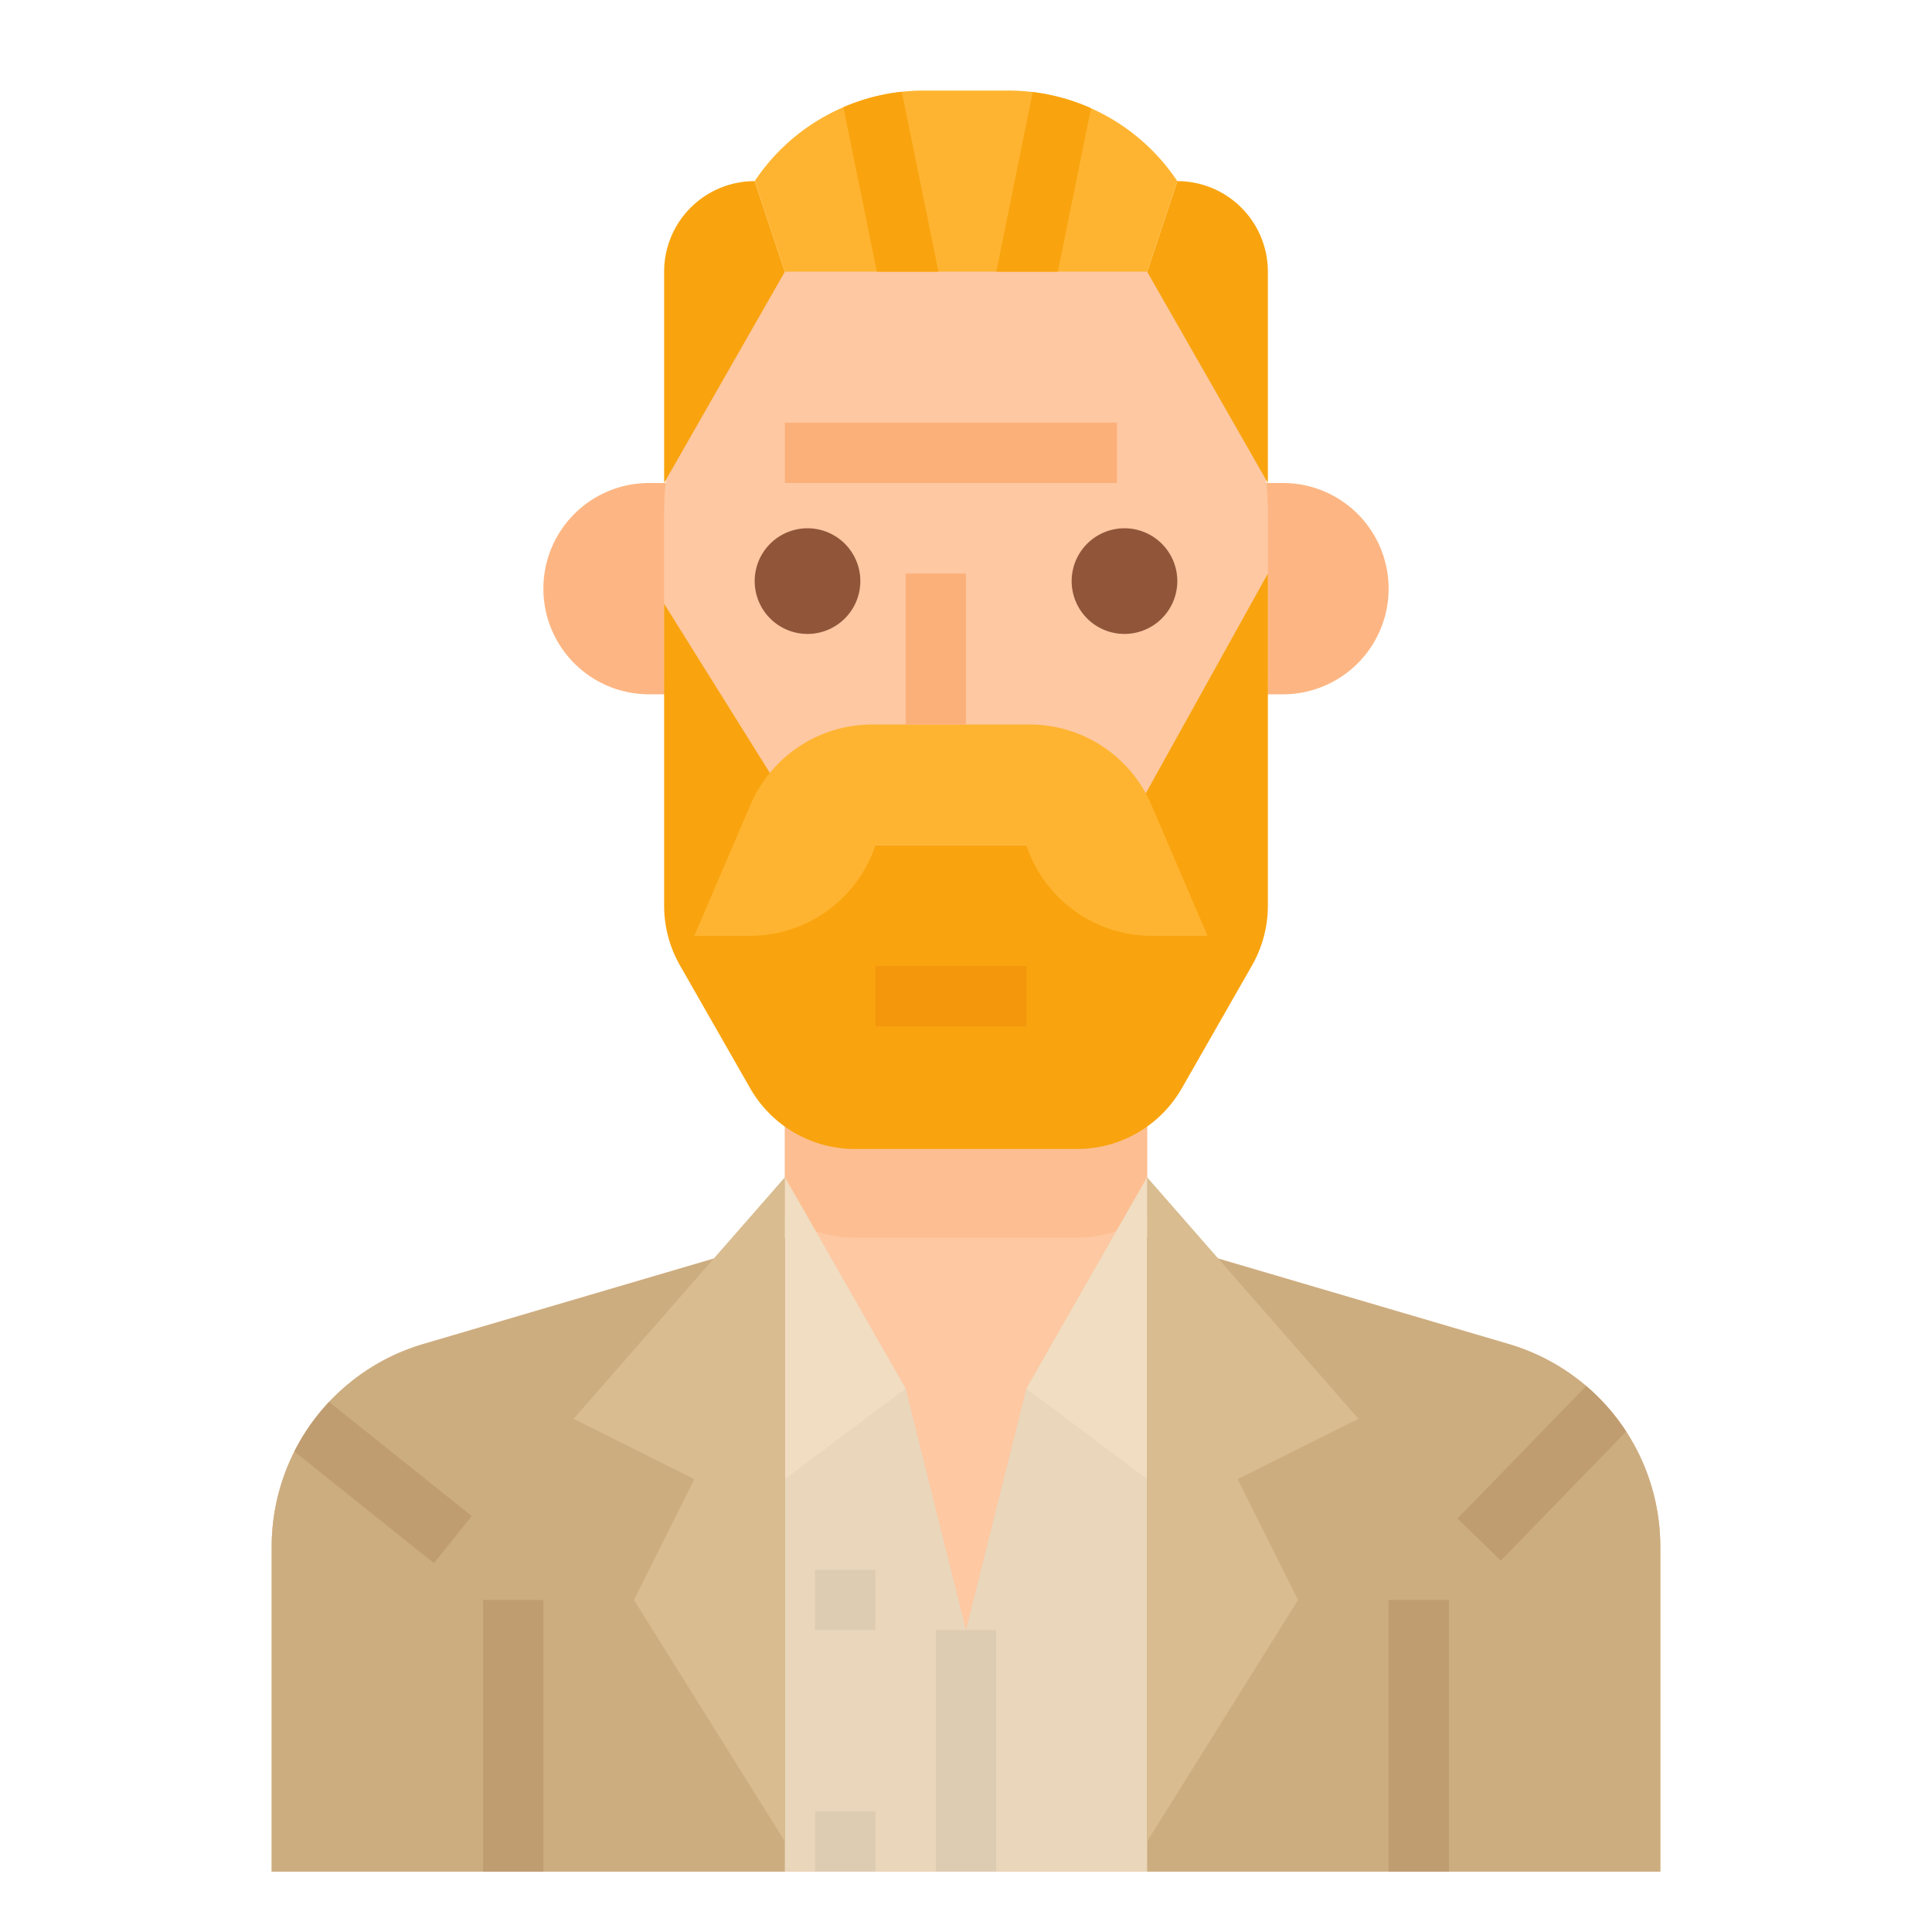 <svg height="512" viewBox="0 0 512 512" width="512" xmlns="http://www.w3.org/2000/svg"><g id="Flat"><path d="m440 409.9v86.1h-368v-86.1a56 56 0 0 1 40.2-53.72l95.8-28.18v-72h96v72l95.8 28.18a56 56 0 0 1 40.2 53.72z" fill="#fdc8a2"/><path d="m304 256v66.07a32.046 32.046 0 0 1 -18.57 5.93h-58.86a32.046 32.046 0 0 1 -18.57-5.93v-66.07z" fill="#fdbf92"/><path d="m399.8 356.177-95.8-28.177v-16l-32 56-16 64-16-64-32-56v16l-95.8 28.177a56 56 0 0 0 -40.2 53.723v86.1h368v-86.1a56 56 0 0 0 -40.2-53.723z" fill="#e9d6bb"/><path d="m208 312v80l32-24z" fill="#f1ddc1"/><path d="m304 312v80l-32-24z" fill="#f1ddc1"/><path d="m248 432h16v64h-16z" fill="#deccb2"/><path d="m216 416h16v16h-16z" fill="#deccb2"/><path d="m216 480h16v16h-16z" fill="#deccb2"/><path d="m172 184h12v-56h-12a28 28 0 0 0 -28 28 28 28 0 0 0 28 28z" fill="#fdb683"/><path d="m340 128h-12v56h12a28 28 0 0 0 28-28 28 28 0 0 0 -28-28z" fill="#fdb683"/><path d="m336 136v40a195.4 195.4 0 0 1 -1.46 23.82 192.921 192.921 0 0 1 -4.36 23.46l-10.61 42.42a40 40 0 0 1 -38.8 30.3h-49.54a40 40 0 0 1 -38.8-30.3l-10.61-42.42a194.7 194.7 0 0 1 -5.82-47.28v-40a80 80 0 1 1 160 0z" fill="#fdc8a2"/><path d="m214 168a14 14 0 1 1 14-14 14.015 14.015 0 0 1 -14 14z" fill="#91563a"/><path d="m298 168a14 14 0 1 1 14-14 14.015 14.015 0 0 1 -14 14z" fill="#91563a"/><path d="m208 72-32 56v-56a24 24 0 0 1 24-24z" fill="#f9a40f"/><path d="m304 72 32 56v-56a24 24 0 0 0 -24-24z" fill="#f9a40f"/><path d="m312 48-8 24h-96l-8-24a53.783 53.783 0 0 1 19.41-17.62c1.33-.71 2.7-1.37 4.09-1.96a53.759 53.759 0 0 1 21.34-4.42h22.32a52.354 52.354 0 0 1 6.52.4 53.893 53.893 0 0 1 38.32 23.6z" fill="#ffb431"/><path d="m248.71 72-9.72-47.68a53.557 53.557 0 0 0 -15.49 4.1l8.87 43.58z" fill="#f9a40f"/><path d="m289.14 28.69-8.79 43.31h-16.33l9.66-47.6a53.575 53.575 0 0 1 15.46 4.29z" fill="#f9a40f"/><path d="m176 160 40 64h80l40-72v88a32 32 0 0 1 -4.216 15.876l-18.571 32.5a32 32 0 0 1 -27.783 16.124h-58.86a32 32 0 0 1 -27.783-16.123l-18.571-32.5a32 32 0 0 1 -4.216-15.877z" fill="#f9a40f"/><path d="m320 248-14.883-34.727a35.1 35.1 0 0 0 -32.261-21.273h-41.712a35.1 35.1 0 0 0 -32.261 21.273l-14.883 34.727h14.7a35.1 35.1 0 0 0 33.3-24h40a35.1 35.1 0 0 0 33.3 24z" fill="#ffb431"/><path d="m240 152h16v40h-16z" fill="#fcb079"/><path d="m208 112h88v16h-88z" fill="#fcb079"/><path d="m208 328v168h-136v-86.1a56.013 56.013 0 0 1 40.2-53.72z" fill="#ccad80"/><path d="m440 409.9v86.1h-136v-168l95.8 28.18a55.975 55.975 0 0 1 40.2 53.72z" fill="#ccad80"/><path d="m208 312-56 64 32 16-16 32 40 64z" fill="#d9bc8f"/><path d="m304 312 56 64-32 16 16 32-40 64z" fill="#d9bc8f"/><g fill="#bf9d71"><path d="m128 424h16v72h-16z"/><path d="m368 424h16v72h-16z"/><path d="m125 401.75-10 12.5-36.99-29.59a55.87 55.87 0 0 1 9.21-13.13z"/><path d="m430.95 379.37-33.21 34.2-11.48-11.14 34.1-35.12a56.32 56.32 0 0 1 10.59 12.06z"/></g><path d="m232 256h40v16h-40z" fill="#f4970c"/></g></svg>